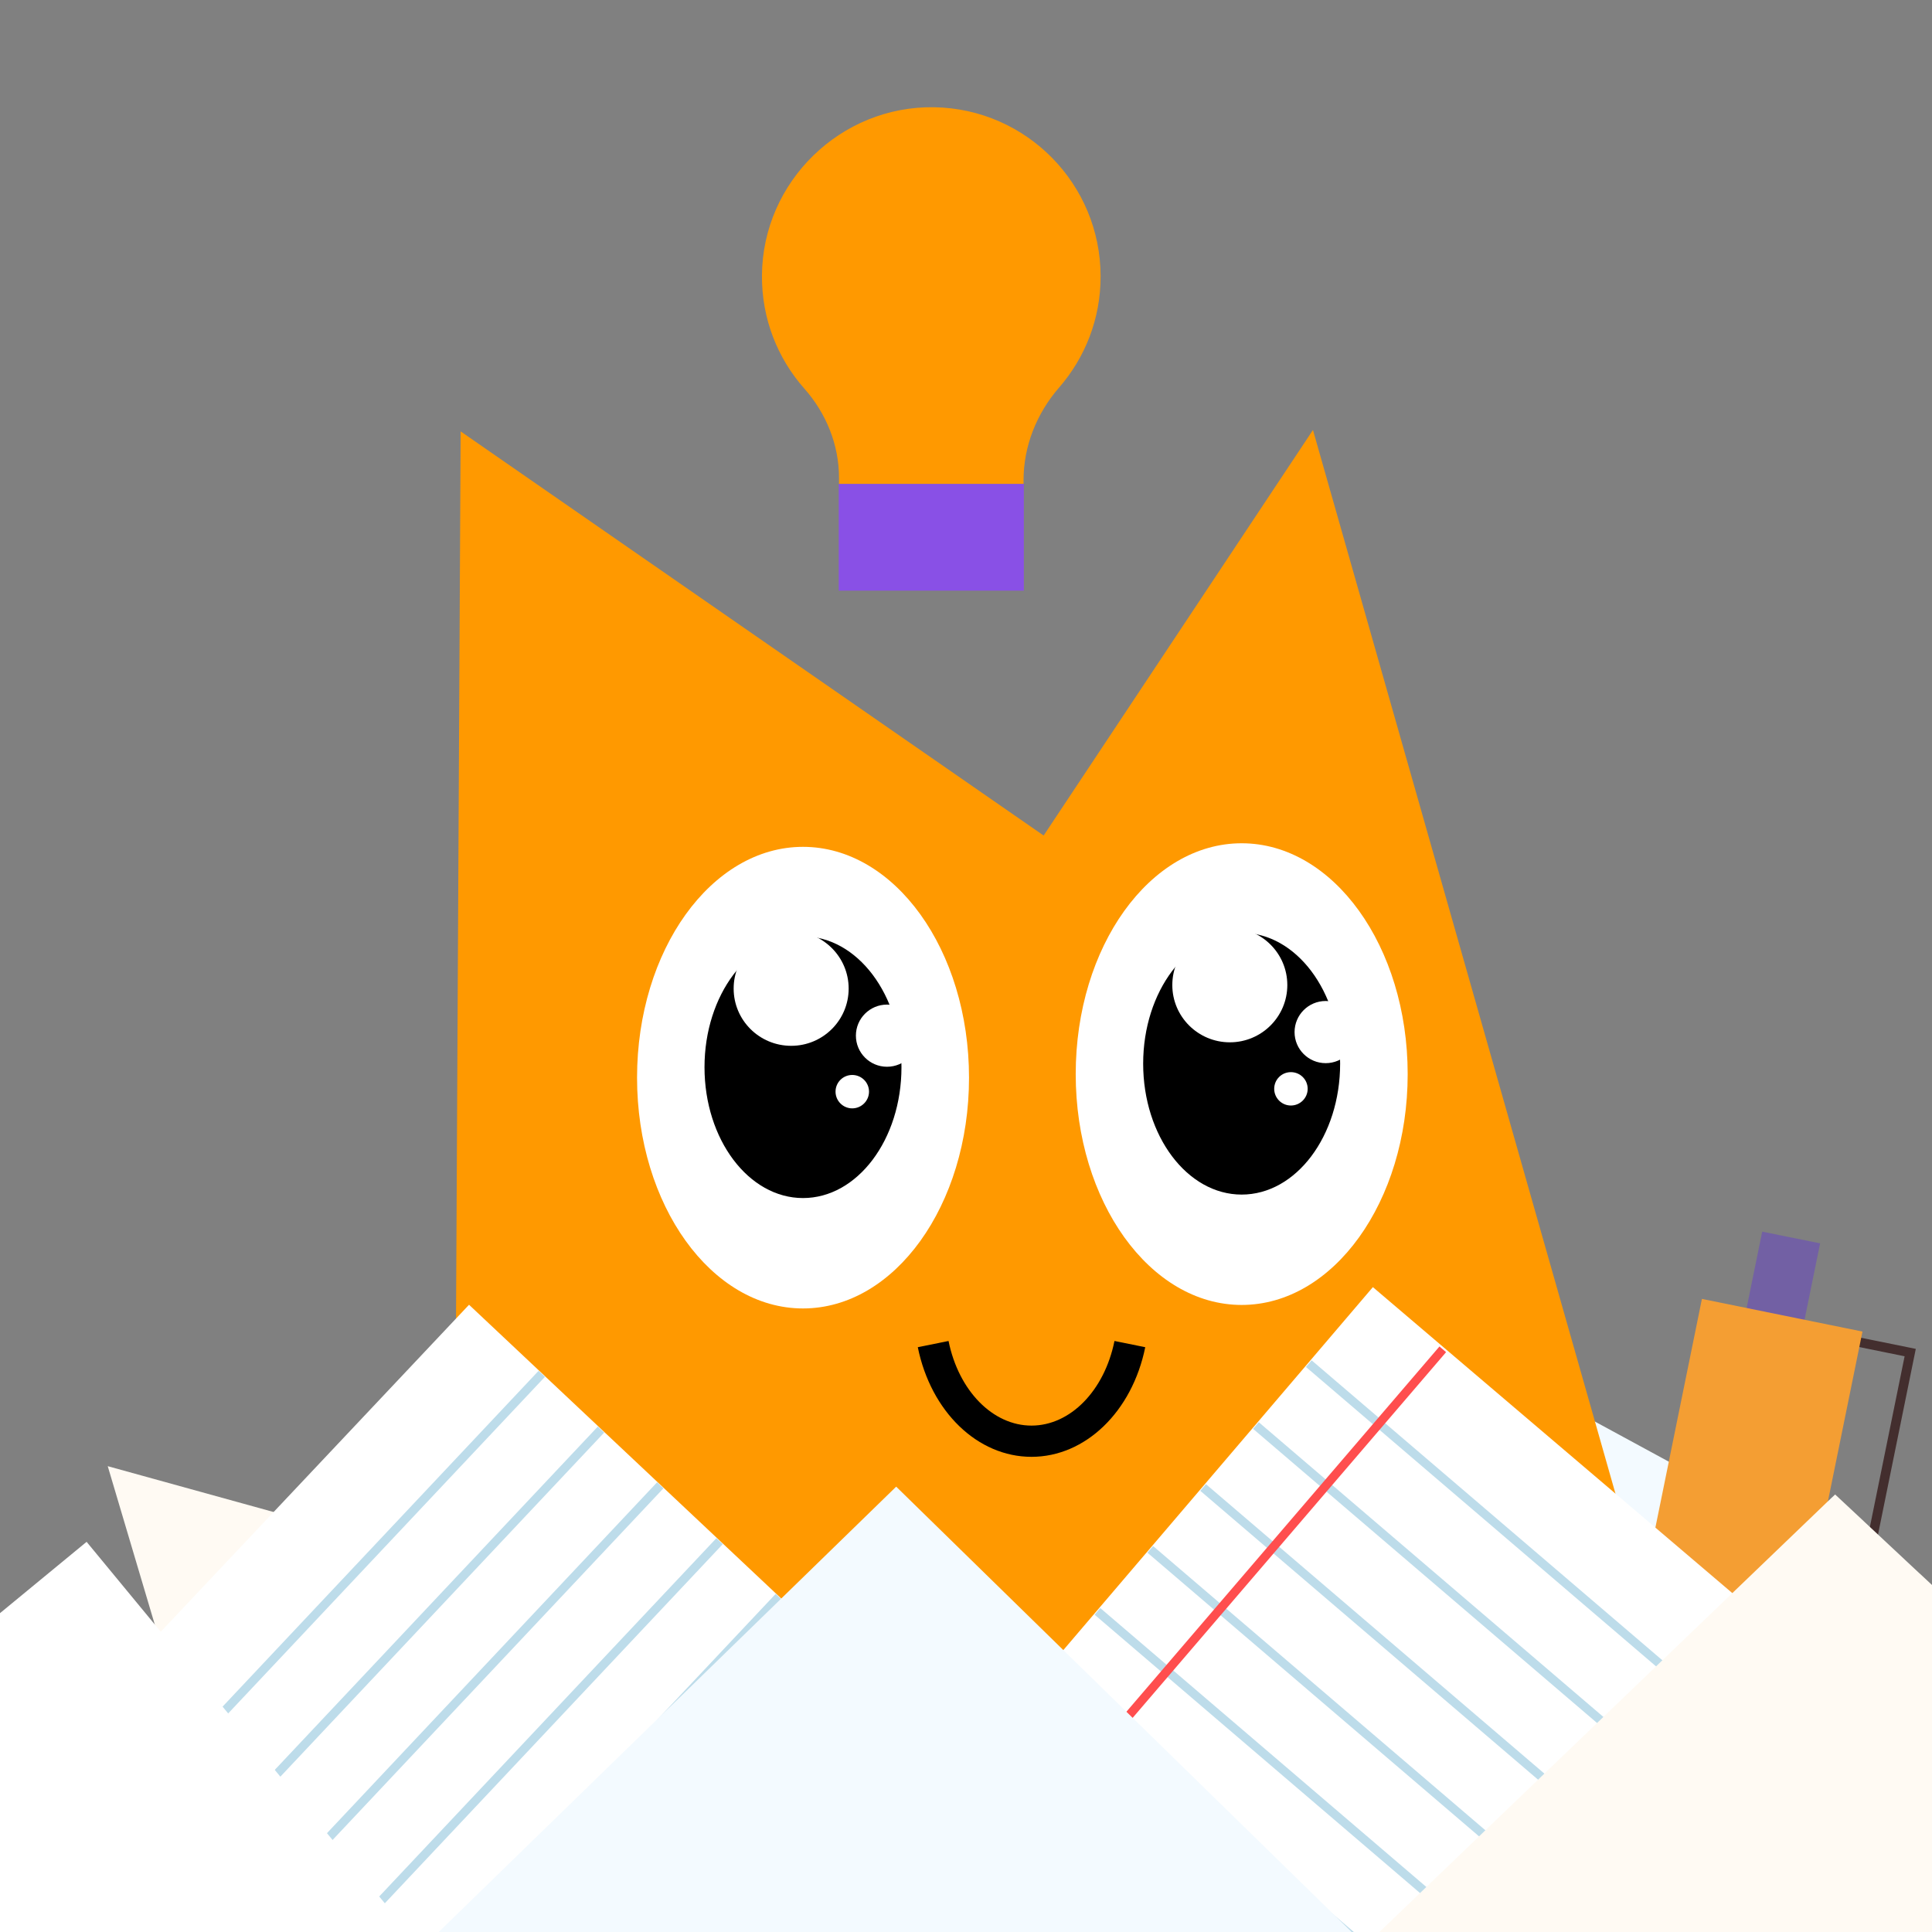 <?xml version="1.0" encoding="UTF-8"?>
<svg xmlns="http://www.w3.org/2000/svg" xmlns:xlink="http://www.w3.org/1999/xlink" width="80px" height="80px" viewBox="0 0 80 80" version="1.1">
<rect x="0" y="0" width="80" height="80" fill="#808080" stroke="none"/>
<g id="surface1">
<path style=" stroke:none;fill-rule:nonzero;fill:rgb(100%,60%,0%);fill-opacity:1;" d="M 45.574 11.449 C 45.574 7.621 42.504 4.508 38.691 4.441 C 34.816 4.371 31.582 7.52 31.551 11.395 C 31.535 13.195 32.199 14.84 33.305 16.09 C 34.215 17.117 34.742 18.422 34.742 19.789 C 34.742 19.789 34.742 20.047 34.742 20.047 C 34.742 20.047 42.383 20.047 42.383 20.047 C 42.383 20.047 42.383 19.883 42.383 19.883 C 42.383 18.469 42.926 17.117 43.855 16.047 C 44.926 14.816 45.574 13.211 45.574 11.449 Z M 45.574 11.449 "/>
<path style=" stroke:none;fill-rule:nonzero;fill:rgb(53.725%,31.373%,90.196%);fill-opacity:1;" d="M 42.395 20.039 C 42.395 20.039 34.73 20.039 34.73 20.039 C 34.73 20.039 34.73 24.457 34.73 24.457 C 34.73 24.457 42.395 24.457 42.395 24.457 C 42.395 24.457 42.395 20.039 42.395 20.039 Z M 42.395 20.039 "/>
<path style=" stroke:none;fill-rule:nonzero;fill:rgb(100%,98.039%,95.294%);fill-opacity:1;" d="M 26.34 77.602 C 26.34 77.602 7.969 72.52 7.969 72.52 C 7.969 72.52 4.461 60.711 4.461 60.711 C 4.461 60.711 22.832 65.789 22.832 65.789 C 22.832 65.789 26.34 77.602 26.34 77.602 Z M 26.34 77.602 "/>
<path style=" stroke:none;fill-rule:nonzero;fill:rgb(95.294%,98.039%,100%);fill-opacity:1;" d="M 65.711 58.684 C 65.711 58.684 59.035 67.184 59.035 67.184 C 59.035 67.184 76.824 76.844 76.824 76.844 C 76.824 76.844 76.93 76.805 76.93 76.805 C 76.93 76.805 83.555 68.371 83.555 68.371 C 83.555 68.371 65.711 58.684 65.711 58.684 Z M 65.711 58.684 "/>
<path style="fill:none;stroke-width:4;stroke-linecap:round;stroke-linejoin:miter;stroke:rgb(26.275%,18.039%,18.039%);stroke-opacity:1;stroke-miterlimit:10;" d="M -12.117 17.359 C -12.117 17.359 12.149 -17.361 12.149 -17.361 " transform="matrix(0.09,-0.039,0.039,0.09,68.172,82.118)"/>
<path style="fill:none;stroke-width:4;stroke-linecap:round;stroke-linejoin:miter;stroke:rgb(26.275%,18.039%,18.039%);stroke-opacity:1;stroke-miterlimit:10;" d="M 2.773 -53.487 C 2.773 -53.487 30.563 -34.085 30.563 -34.085 C 30.563 -34.085 -30.578 53.461 -30.578 53.461 " transform="matrix(0.09,-0.039,0.039,0.09,77.676,60.267)"/>
<path style=" stroke:none;fill-rule:nonzero;fill:rgb(44.706%,37.647%,64.314%);fill-opacity:1;" d="M 75.367 51.484 C 75.367 51.484 72.969 51 72.969 51 C 72.969 51 72.102 55.25 72.102 55.25 C 72.102 55.25 74.5 55.738 74.5 55.738 C 74.5 55.738 75.367 51.484 75.367 51.484 Z M 75.367 51.484 "/>
<path style=" stroke:none;fill-rule:nonzero;fill:rgb(95.686%,61.961%,20%);fill-opacity:1;" d="M 72.598 77.371 C 72.598 77.371 68.512 82.402 68.512 82.402 C 68.512 82.402 67.895 82.277 67.895 82.277 C 67.895 82.277 65.949 76.02 65.949 76.02 C 65.949 76.02 70.473 53.785 70.473 53.785 C 70.473 53.785 77.121 55.137 77.121 55.137 C 77.121 55.137 72.598 77.371 72.598 77.371 Z M 72.598 77.371 "/>
<path style=" stroke:none;fill-rule:nonzero;fill:rgb(100%,60%,0%);fill-opacity:1;" d="M 54.367 17.805 C 54.367 17.805 43.215 34.598 43.215 34.598 C 43.215 34.598 19.074 17.863 19.074 17.863 C 19.074 17.863 18.781 74.277 18.781 74.277 C 18.781 74.277 70.594 74.863 70.594 74.863 C 70.594 74.863 54.367 17.805 54.367 17.805 Z M 54.367 17.805 "/>
<path style=" stroke:none;fill-rule:nonzero;fill:rgb(0%,0%,0%);fill-opacity:1;" d="M 42.711 60.324 C 40.48 60.324 38.547 58.457 38.004 55.785 C 38.004 55.785 39.277 55.527 39.277 55.527 C 39.695 57.59 41.109 59.031 42.711 59.031 C 44.316 59.031 45.73 57.59 46.148 55.527 C 46.148 55.527 47.422 55.785 47.422 55.785 C 46.879 58.457 44.941 60.324 42.715 60.324 C 42.715 60.324 42.711 60.324 42.711 60.324 Z M 42.711 60.324 "/>
<path style=" stroke:none;fill-rule:nonzero;fill:rgb(100%,100%,100%);fill-opacity:1;" d="M 33.25 54.18 C 37.047 54.18 40.125 49.902 40.125 44.625 C 40.125 39.344 37.047 35.066 33.25 35.066 C 29.457 35.066 26.379 39.344 26.379 44.625 C 26.379 49.902 29.457 54.18 33.25 54.18 Z M 33.25 54.18 "/>
<path style=" stroke:none;fill-rule:nonzero;fill:rgb(100%,100%,100%);fill-opacity:1;" d="M 51.414 54.035 C 55.211 54.035 58.289 49.754 58.289 44.477 C 58.289 39.195 55.211 34.918 51.414 34.918 C 47.617 34.918 44.543 39.195 44.543 44.477 C 44.543 49.754 47.621 54.035 51.414 54.035 Z M 51.414 54.035 "/>
<path style=" stroke:none;fill-rule:nonzero;fill:rgb(0%,0%,0%);fill-opacity:1;" d="M 33.25 49.609 C 35.504 49.609 37.328 47.184 37.328 44.191 C 37.328 41.199 35.504 38.773 33.25 38.773 C 31 38.773 29.172 41.199 29.172 44.191 C 29.172 47.184 31 49.609 33.25 49.609 Z M 33.25 49.609 "/>
<path style=" stroke:none;fill-rule:nonzero;fill:rgb(100%,100%,100%);fill-opacity:1;" d="M 32.762 43.305 C 34.074 43.305 35.141 42.246 35.141 40.934 C 35.141 39.625 34.074 38.562 32.762 38.562 C 31.445 38.562 30.379 39.625 30.379 40.934 C 30.379 42.246 31.445 43.305 32.762 43.305 Z M 32.762 43.305 "/>
<path style=" stroke:none;fill-rule:nonzero;fill:rgb(100%,100%,100%);fill-opacity:1;" d="M 36.73 44.172 C 37.441 44.172 38.02 43.594 38.02 42.883 C 38.02 42.176 37.441 41.598 36.73 41.598 C 36.016 41.598 35.441 42.176 35.441 42.883 C 35.441 43.594 36.016 44.172 36.73 44.172 Z M 36.73 44.172 "/>
<path style=" stroke:none;fill-rule:nonzero;fill:rgb(100%,100%,100%);fill-opacity:1;" d="M 35.289 45.895 C 35.672 45.895 35.984 45.582 35.984 45.203 C 35.984 44.82 35.672 44.512 35.289 44.512 C 34.906 44.512 34.598 44.82 34.598 45.203 C 34.598 45.582 34.906 45.895 35.289 45.895 Z M 35.289 45.895 "/>
<path style=" stroke:none;fill-rule:nonzero;fill:rgb(0%,0%,0%);fill-opacity:1;" d="M 51.414 49.465 C 53.668 49.465 55.492 47.039 55.492 44.043 C 55.492 41.051 53.668 38.625 51.414 38.625 C 49.164 38.625 47.336 41.051 47.336 44.043 C 47.336 47.039 49.164 49.465 51.414 49.465 Z M 51.414 49.465 "/>
<path style=" stroke:none;fill-rule:nonzero;fill:rgb(100%,100%,100%);fill-opacity:1;" d="M 50.926 43.16 C 52.238 43.16 53.305 42.098 53.305 40.789 C 53.305 39.477 52.238 38.418 50.926 38.418 C 49.609 38.418 48.543 39.477 48.543 40.789 C 48.543 42.098 49.609 43.16 50.926 43.16 Z M 50.926 43.16 "/>
<path style=" stroke:none;fill-rule:nonzero;fill:rgb(100%,100%,100%);fill-opacity:1;" d="M 54.895 44.023 C 55.605 44.023 56.184 43.445 56.184 42.738 C 56.184 42.027 55.605 41.449 54.895 41.449 C 54.18 41.449 53.605 42.027 53.605 42.738 C 53.605 43.445 54.18 44.023 54.895 44.023 Z M 54.895 44.023 "/>
<path style=" stroke:none;fill-rule:nonzero;fill:rgb(100%,100%,100%);fill-opacity:1;" d="M 53.453 45.777 C 53.836 45.777 54.148 45.465 54.148 45.086 C 54.148 44.703 53.836 44.395 53.453 44.395 C 53.07 44.395 52.762 44.703 52.762 45.086 C 52.762 45.465 53.07 45.777 53.453 45.777 Z M 53.453 45.777 "/>
<path style=" stroke:none;fill-rule:nonzero;fill:rgb(100%,100%,100%);fill-opacity:1;" d="M 77.883 71.203 C 77.883 71.203 56.848 53.297 56.848 53.297 C 56.848 53.297 36.16 77.555 36.16 77.555 C 36.16 77.555 55.293 93.836 55.293 93.836 C 55.293 93.836 57.223 95.434 57.223 95.434 C 57.223 95.434 77.883 71.203 77.883 71.203 Z M 77.883 71.203 "/>
<path style="fill:none;stroke-width:2.32;stroke-linecap:butt;stroke-linejoin:miter;stroke:rgb(74.118%,86.275%,91.765%);stroke-opacity:1;stroke-miterlimit:10;" d="M -57.532 -67.109 C -57.532 -67.109 57.537 67.12 57.537 67.12 " transform="matrix(0.154,-0.024,0.024,0.154,64.664,65.419)"/>
<path style="fill:none;stroke-width:2.32;stroke-linecap:butt;stroke-linejoin:miter;stroke:rgb(74.118%,86.275%,91.765%);stroke-opacity:1;stroke-miterlimit:10;" d="M -57.537 -67.123 C -57.537 -67.123 57.531 67.106 57.531 67.106 " transform="matrix(0.154,-0.024,0.024,0.154,62.477,67.984)"/>
<path style="fill:none;stroke-width:2.32;stroke-linecap:butt;stroke-linejoin:miter;stroke:rgb(74.118%,86.275%,91.765%);stroke-opacity:1;stroke-miterlimit:10;" d="M -57.536 -67.123 C -57.536 -67.123 57.532 67.105 57.532 67.105 " transform="matrix(0.154,-0.024,0.024,0.154,60.29,70.55)"/>
<path style="fill:none;stroke-width:2.32;stroke-linecap:butt;stroke-linejoin:miter;stroke:rgb(74.118%,86.275%,91.765%);stroke-opacity:1;stroke-miterlimit:10;" d="M -57.531 -67.127 C -57.531 -67.127 57.534 67.126 57.534 67.126 " transform="matrix(0.154,-0.024,0.024,0.154,58.101,73.113)"/>
<path style="fill:none;stroke-width:2.32;stroke-linecap:butt;stroke-linejoin:miter;stroke:rgb(74.118%,86.275%,91.765%);stroke-opacity:1;stroke-miterlimit:10;" d="M -57.529 -67.125 C -57.529 -67.125 57.536 67.128 57.536 67.128 " transform="matrix(0.154,-0.024,0.024,0.154,55.913,75.68)"/>
<path style="fill:none;stroke-width:2.32;stroke-linecap:butt;stroke-linejoin:miter;stroke:rgb(74.118%,86.275%,91.765%);stroke-opacity:1;stroke-miterlimit:10;" d="M -57.535 -67.129 C -57.535 -67.129 57.53 67.124 57.53 67.124 " transform="matrix(0.154,-0.024,0.024,0.154,53.727,78.243)"/>
<path style="fill:none;stroke-width:2.32;stroke-linecap:butt;stroke-linejoin:miter;stroke:rgb(74.118%,86.275%,91.765%);stroke-opacity:1;stroke-miterlimit:10;" d="M -57.534 -67.129 C -57.534 -67.129 57.531 67.124 57.531 67.124 " transform="matrix(0.154,-0.024,0.024,0.154,51.539,80.809)"/>
<path style="fill:none;stroke-width:2.32;stroke-linecap:butt;stroke-linejoin:miter;stroke:rgb(74.118%,86.275%,91.765%);stroke-opacity:1;stroke-miterlimit:10;" d="M -57.518 -67.114 C -57.518 -67.114 57.526 67.111 57.526 67.111 " transform="matrix(0.154,-0.024,0.024,0.154,49.353,83.373)"/>
<path style="fill:none;stroke-width:2.32;stroke-linecap:butt;stroke-linejoin:miter;stroke:rgb(100%,30.588%,30.588%);stroke-opacity:1;stroke-miterlimit:10;" d="M 77.417 -66.219 C 77.417 -66.219 -77.407 66.217 -77.407 66.217 " transform="matrix(0.154,-0.024,0.024,0.154,49.409,67.928)"/>
<path style=" stroke:none;fill-rule:nonzero;fill:rgb(100%,100%,100%);fill-opacity:1;" d="M 19.422 54.027 C 19.422 54.027 0.469 74.129 0.469 74.129 C 0.469 74.129 21.25 93.68 21.25 93.68 C 21.25 93.68 23.789 95.957 23.789 95.957 C 23.789 95.957 42.637 75.871 42.637 75.871 C 42.637 75.871 19.422 54.027 19.422 54.027 Z M 19.422 54.027 "/>
<path style="fill:none;stroke-width:2.32;stroke-linecap:butt;stroke-linejoin:miter;stroke:rgb(74.118%,86.275%,91.765%);stroke-opacity:1;stroke-miterlimit:10;" d="M -62.2 62.809 C -62.2 62.809 62.221 -62.799 62.221 -62.799 " transform="matrix(0.156,-0.004,0.004,0.156,12.979,66.931)"/>
<path style="fill:none;stroke-width:2.32;stroke-linecap:butt;stroke-linejoin:miter;stroke:rgb(74.118%,86.275%,91.765%);stroke-opacity:1;stroke-miterlimit:10;" d="M -62.206 62.799 C -62.206 62.799 62.216 -62.809 62.216 -62.809 " transform="matrix(0.156,-0.004,0.004,0.156,15.433,69.241)"/>
<path style="fill:none;stroke-width:2.32;stroke-linecap:butt;stroke-linejoin:miter;stroke:rgb(74.118%,86.275%,91.765%);stroke-opacity:1;stroke-miterlimit:10;" d="M -62.221 62.816 C -62.221 62.816 62.201 -62.817 62.201 -62.817 " transform="matrix(0.156,-0.004,0.004,0.156,17.888,71.551)"/>
<path style="fill:none;stroke-width:2.32;stroke-linecap:butt;stroke-linejoin:miter;stroke:rgb(74.118%,86.275%,91.765%);stroke-opacity:1;stroke-miterlimit:10;" d="M -62.201 62.807 C -62.201 62.807 62.221 -62.801 62.221 -62.801 " transform="matrix(0.156,-0.004,0.004,0.156,20.342,73.861)"/>
<path style="fill:none;stroke-width:2.32;stroke-linecap:butt;stroke-linejoin:miter;stroke:rgb(74.118%,86.275%,91.765%);stroke-opacity:1;stroke-miterlimit:10;" d="M -62.216 62.797 C -62.216 62.797 62.206 -62.811 62.206 -62.811 " transform="matrix(0.156,-0.004,0.004,0.156,22.798,76.171)"/>
<path style="fill:none;stroke-width:2.32;stroke-linecap:butt;stroke-linejoin:miter;stroke:rgb(74.118%,86.275%,91.765%);stroke-opacity:1;stroke-miterlimit:10;" d="M -62.221 62.812 C -62.221 62.812 62.2 -62.796 62.2 -62.796 " transform="matrix(0.156,-0.004,0.004,0.156,25.252,78.481)"/>
<path style="fill:none;stroke-width:2.32;stroke-linecap:butt;stroke-linejoin:miter;stroke:rgb(74.118%,86.275%,91.765%);stroke-opacity:1;stroke-miterlimit:10;" d="M -62.212 62.804 C -62.212 62.804 62.21 -62.803 62.21 -62.803 " transform="matrix(0.156,-0.004,0.004,0.156,27.707,80.791)"/>
<path style="fill:none;stroke-width:2.32;stroke-linecap:butt;stroke-linejoin:miter;stroke:rgb(74.118%,86.275%,91.765%);stroke-opacity:1;stroke-miterlimit:10;" d="M -62.216 62.819 C -62.216 62.819 62.206 -62.813 62.206 -62.813 " transform="matrix(0.156,-0.004,0.004,0.156,30.161,83.101)"/>
<path style="fill:none;stroke-width:2.32;stroke-linecap:butt;stroke-linejoin:miter;stroke:rgb(100%,30.588%,30.588%);stroke-opacity:1;stroke-miterlimit:10;" d="M -72.439 -71.615 C -72.439 -71.615 72.438 71.611 72.438 71.611 " transform="matrix(0.156,-0.004,0.004,0.156,14.723,82.276)"/>
<path style=" stroke:none;fill-rule:nonzero;fill:rgb(100%,100%,100%);fill-opacity:1;" d="M -27.477 89.426 C -27.477 89.426 -6.242 114.477 -6.242 114.477 C -6.242 114.477 23.941 88.59 23.941 88.59 C 23.941 88.59 23.977 88.559 23.977 88.559 C 23.977 88.559 3.586 63.844 3.586 63.844 C 3.586 63.844 -27.477 89.426 -27.477 89.426 Z M -27.477 89.426 "/>
<path style=" stroke:none;fill-rule:nonzero;fill:rgb(100%,98.039%,95.294%);fill-opacity:1;" d="M 98.707 83.949 C 98.707 83.949 62.734 119.535 62.734 119.535 C 62.734 119.535 40.285 96.992 40.285 96.992 C 40.285 96.992 39.789 96.621 39.789 96.621 C 39.797 96.617 39.832 96.586 39.891 96.535 C 40.082 96.363 75.535 62.32 75.805 62.055 C 75.867 62 75.914 61.957 75.945 61.926 C 75.973 61.895 75.988 61.883 75.988 61.883 C 75.988 61.883 76.152 62.035 76.152 62.035 C 76.152 62.035 77.172 62.988 77.172 62.988 C 77.172 62.988 77.176 62.992 77.176 62.992 C 77.176 62.992 79.484 65.152 79.484 65.152 C 79.484 65.152 79.492 65.156 79.492 65.156 C 79.492 65.156 82.863 68.305 82.863 68.305 C 82.863 68.305 83.309 68.727 83.309 68.727 C 83.309 68.727 83.414 68.82 83.414 68.82 C 83.414 68.82 98.707 83.949 98.707 83.949 Z M 98.707 83.949 "/>
<path style=" stroke:none;fill-rule:nonzero;fill:rgb(95.294%,98.039%,100%);fill-opacity:1;" d="M 3.477 94.301 C 3.477 94.301 27.637 117.453 27.637 117.453 C 27.637 117.453 47.43 98.164 47.43 98.164 C 47.43 98.164 61.551 85.457 61.551 85.457 C 61.551 85.457 37.109 61.559 37.109 61.559 C 37.109 61.559 3.477 94.301 3.477 94.301 Z M 3.477 94.301 "/>
</g>
</svg>
